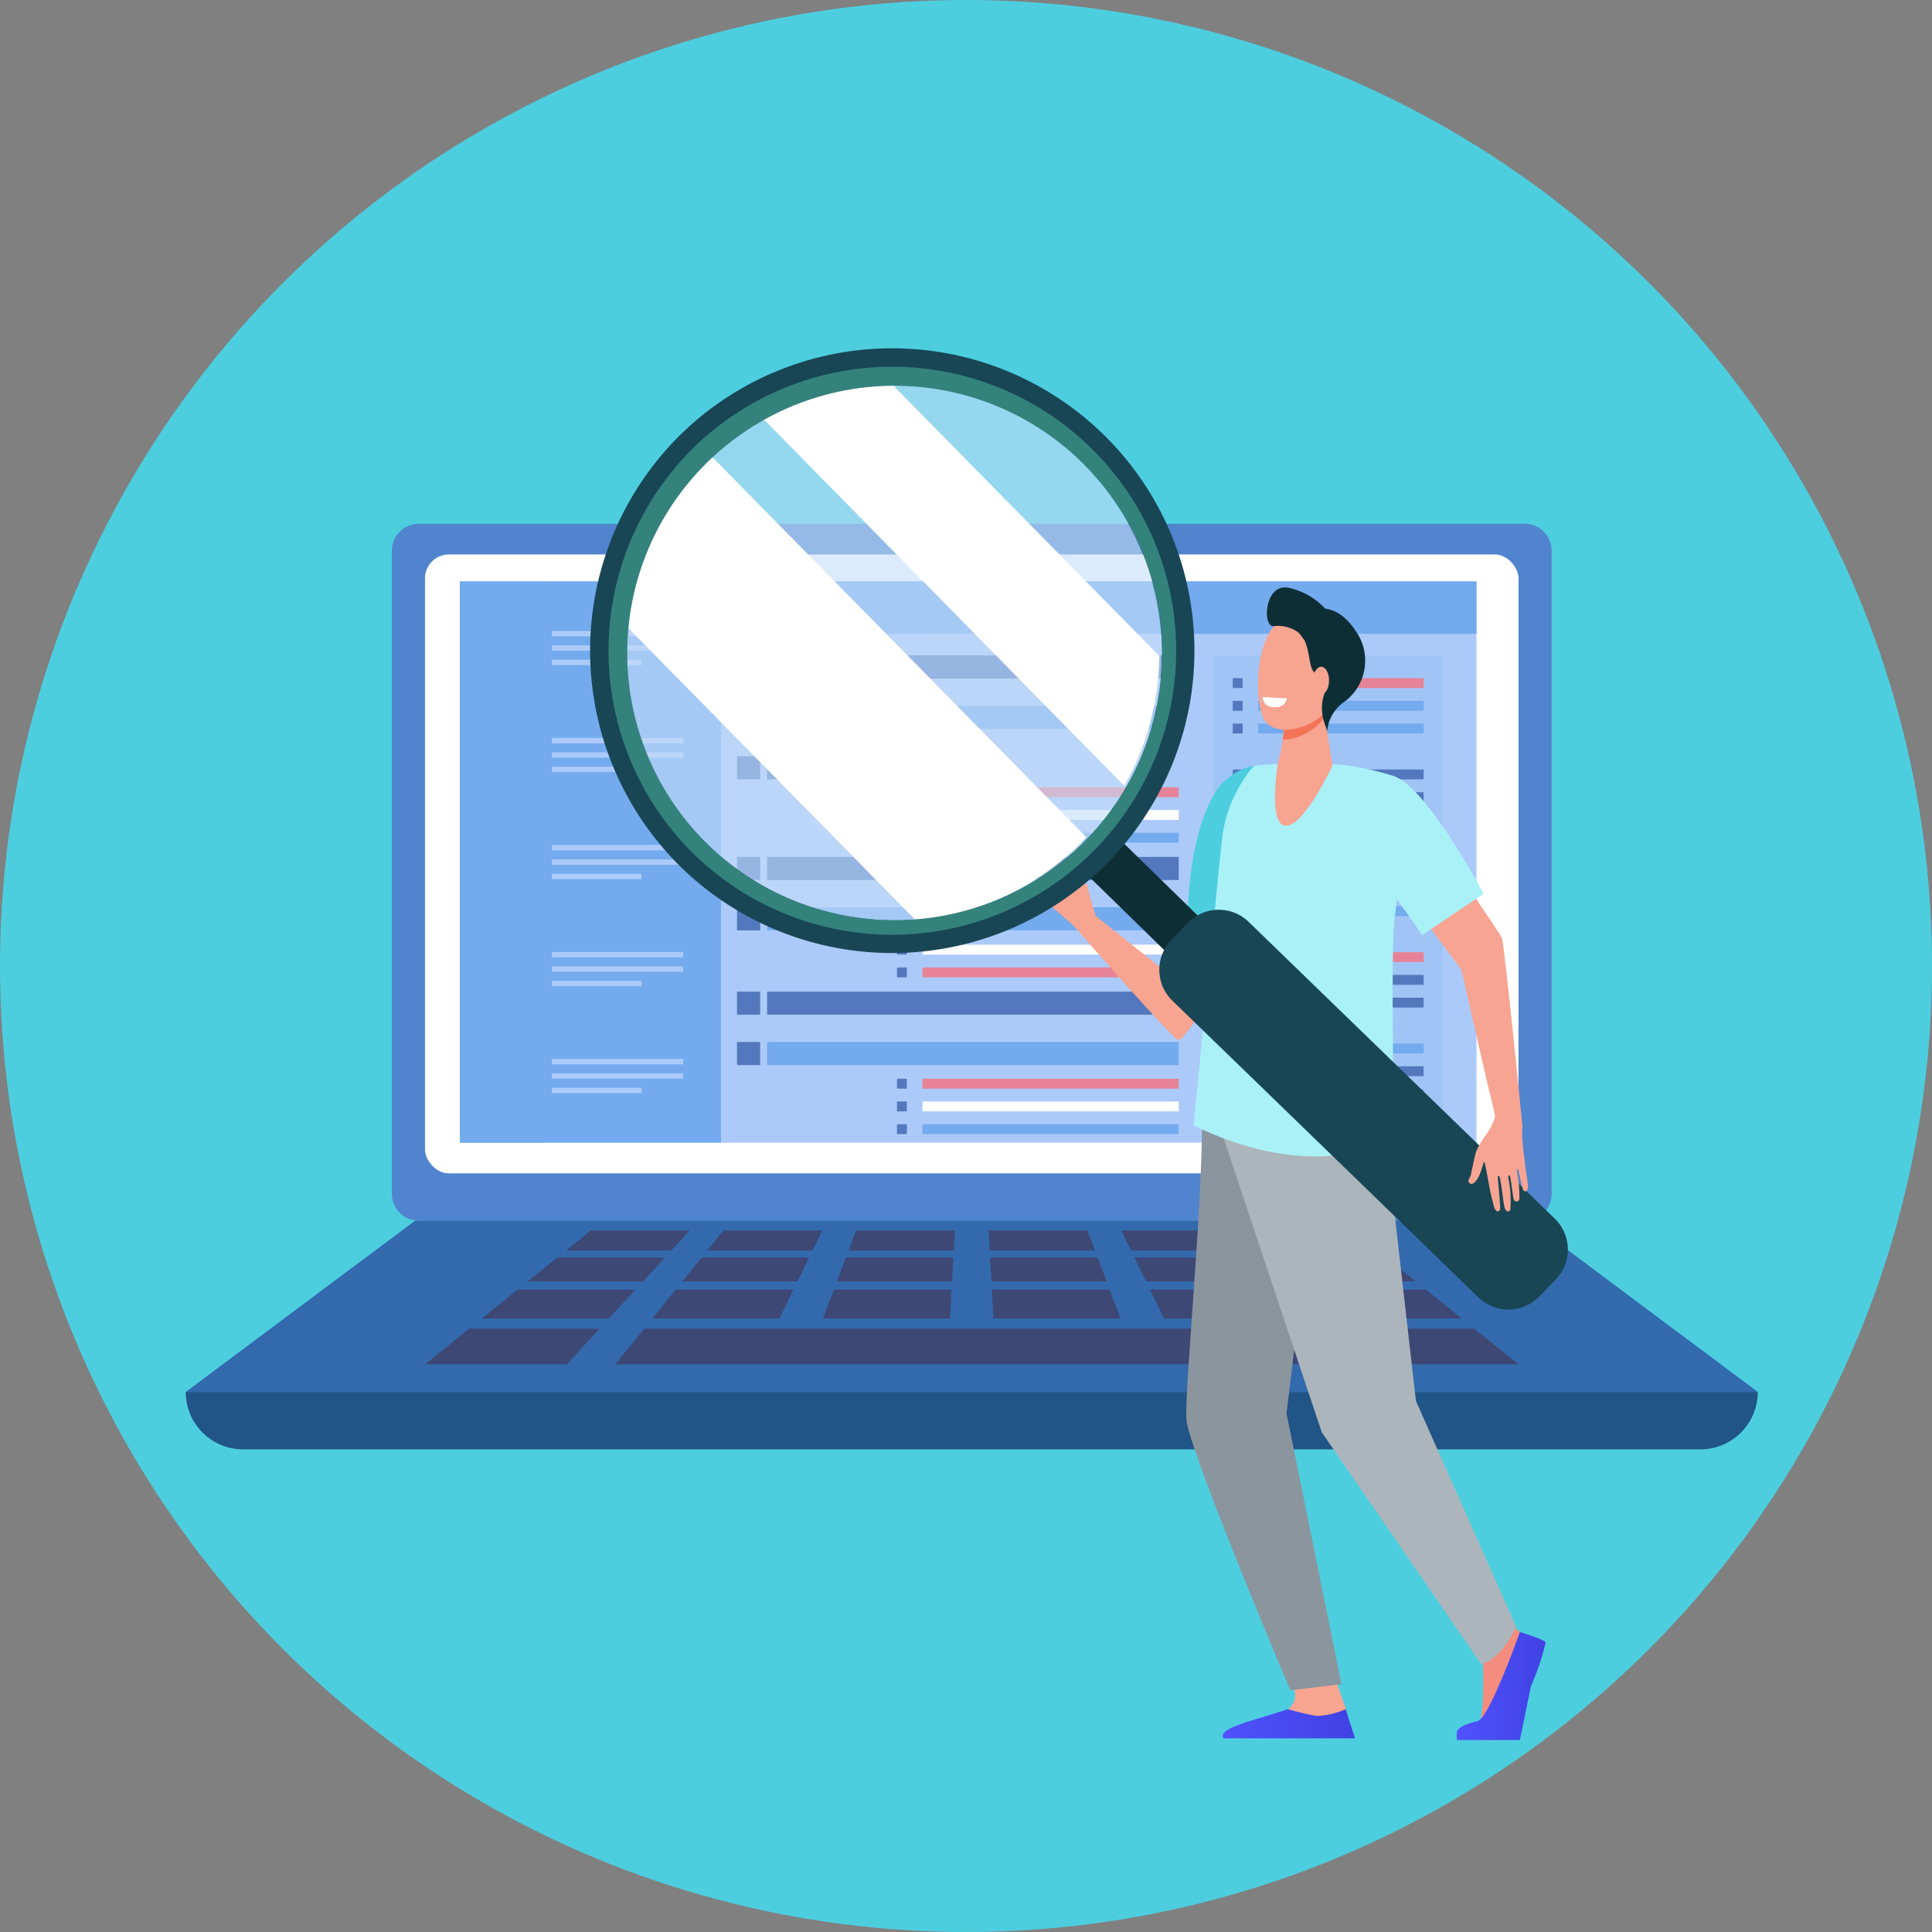 <svg xmlns="http://www.w3.org/2000/svg" xmlns:xlink="http://www.w3.org/1999/xlink" width="148" height="148" viewBox="0 0 148 148">
  <rect x="0" y="0" width="148" height="148" fill="#808080" stroke="none"/>
  <defs>
    <linearGradient id="linear-gradient" y1="0.5" x2="1" y2="0.5" gradientUnits="objectBoundingBox">
      <stop offset="0" stop-color="#4f52ff"/>
      <stop offset="1" stop-color="#4042e2"/>
    </linearGradient>
    <linearGradient id="linear-gradient-2" x1="0" y1="0.5" x2="1" y2="0.5" xlink:href="#linear-gradient"/>
  </defs>
  <g id="Grupo_109237" data-name="Grupo 109237" transform="translate(-6730.134 -3971.82)">
    <g id="Elipse_4811" data-name="Elipse 4811">
      <circle id="Elipse_4816" data-name="Elipse 4816" cx="74" cy="74" r="74" transform="translate(6730.134 3971.82)" fill="#4dcedf"/>
      <circle id="Elipse_4817" data-name="Elipse 4817" cx="73.5" cy="73.5" r="73.5" transform="translate(6730.634 3972.32)" fill="#4dcedf"/>
    </g>
    <g id="Grupo_109232" data-name="Grupo 109232">
      <g id="Grupo_109219" data-name="Grupo 109219">
        <path id="Rectángulo_40634" data-name="Rectángulo 40634" d="M2.064,0H86.778a2.064,2.064,0,0,1,2.064,2.064V51.326a2.065,2.065,0,0,1-2.065,2.065H2.064A2.064,2.064,0,0,1,0,51.326V2.064A2.064,2.064,0,0,1,2.064,0Z" transform="translate(6760.154 4011.944)" fill="#5184ce"/>
        <rect id="Rectángulo_40635" data-name="Rectángulo 40635" width="83.77" height="47.411" rx="1.833" transform="translate(6762.69 4014.293)" fill="#fff"/>
        <path id="Trazado_115634" data-name="Trazado 115634" d="M6847.226,4065.334h-85.3l-17.562,13.115h120.426Z" fill="#326aad"/>
        <path id="Rectángulo_40636" data-name="Rectángulo 40636" d="M0,0H120.426a0,0,0,0,1,0,0V0a4.4,4.4,0,0,1-4.4,4.4H4.4A4.4,4.4,0,0,1,0,0V0A0,0,0,0,1,0,0Z" transform="translate(6744.362 4078.449)" fill="#215487"/>
      </g>
      <g id="Grupo_109220" data-name="Grupo 109220" opacity="0.5">
        <path id="Trazado_115635" data-name="Trazado 115635" d="M6781.555,4067.619h-8.064l1.905-1.537h7.57Z" fill="#49263e"/>
        <path id="Trazado_115636" data-name="Trazado 115636" d="M6779.391,4069.978h-8.823l2.268-1.829h8.235Z" fill="#49263e"/>
        <path id="Trazado_115637" data-name="Trazado 115637" d="M6776.776,4072.825h-9.739l2.744-2.213h9.027Z" fill="#49263e"/>
        <path id="Trazado_115638" data-name="Trazado 115638" d="M6792.376,4067.619h-8.064l1.242-1.537h7.57Z" fill="#49263e"/>
        <path id="Trazado_115639" data-name="Trazado 115639" d="M6791.229,4069.978h-8.823l1.479-1.829h8.234Z" fill="#49263e"/>
        <path id="Trazado_115640" data-name="Trazado 115640" d="M6789.844,4072.825H6780.1l1.788-2.213h9.027Z" fill="#49263e"/>
        <path id="Trazado_115641" data-name="Trazado 115641" d="M6803.2,4067.619h-8.064l.579-1.537h7.57Z" fill="#49263e"/>
        <path id="Trazado_115642" data-name="Trazado 115642" d="M6803.067,4069.978h-8.823l.688-1.829h8.235Z" fill="#49263e"/>
        <path id="Trazado_115643" data-name="Trazado 115643" d="M6802.911,4072.825h-9.739l.833-2.213h9.027Z" fill="#49263e"/>
        <path id="Trazado_115644" data-name="Trazado 115644" d="M6814.018,4067.619h-8.064l-.084-1.537h7.57Z" fill="#49263e"/>
        <path id="Trazado_115645" data-name="Trazado 115645" d="M6814.906,4069.978h-8.823l-.1-1.829h8.234Z" fill="#49263e"/>
        <path id="Trazado_115646" data-name="Trazado 115646" d="M6815.978,4072.825h-9.739l-.122-2.213h9.027Z" fill="#49263e"/>
        <path id="Trazado_115647" data-name="Trazado 115647" d="M6824.838,4067.619h-8.064l-.748-1.537h7.57Z" fill="#49263e"/>
        <path id="Trazado_115648" data-name="Trazado 115648" d="M6826.744,4069.978h-8.823l-.89-1.829h8.235Z" fill="#49263e"/>
        <path id="Trazado_115649" data-name="Trazado 115649" d="M6829.045,4072.825h-9.739l-1.077-2.213h9.027Z" fill="#49263e"/>
        <path id="Trazado_115650" data-name="Trazado 115650" d="M6835.66,4067.619h-8.065l-1.411-1.537h7.57Z" fill="#49263e"/>
        <path id="Trazado_115651" data-name="Trazado 115651" d="M6838.583,4069.978h-8.823l-1.679-1.829h8.235Z" fill="#49263e"/>
        <path id="Trazado_115652" data-name="Trazado 115652" d="M6842.113,4072.825h-9.739l-2.032-2.213h9.027Z" fill="#49263e"/>
        <path id="Trazado_115653" data-name="Trazado 115653" d="M6819.684,4073.6h-40.205l-2.208,2.733h54.609l-2.208-2.733Z" fill="#49263e"/>
        <path id="Trazado_115654" data-name="Trazado 115654" d="M6846.46,4076.333h-10.867l-2.509-2.733h9.988Z" fill="#49263e"/>
        <path id="Trazado_115655" data-name="Trazado 115655" d="M6773.557,4076.333H6762.69l3.387-2.733h9.988Z" fill="#49263e"/>
      </g>
      <rect id="Rectángulo_40637" data-name="Rectángulo 40637" width="77.879" height="42.997" transform="translate(6765.359 4016.357)" fill="#accaf9"/>
      <rect id="Rectángulo_40638" data-name="Rectángulo 40638" width="1.772" height="1.772" transform="translate(6786.593 4022.029)" fill="#5378bd"/>
      <rect id="Rectángulo_40639" data-name="Rectángulo 40639" width="17.592" height="37.325" transform="translate(6823.083 4022.029)" fill="#73abee" opacity="0.2"/>
      <rect id="Rectángulo_40640" data-name="Rectángulo 40640" width="1.772" height="1.772" transform="translate(6786.593 4025.888)" fill="#5378bd"/>
      <rect id="Rectángulo_40641" data-name="Rectángulo 40641" width="1.772" height="1.772" transform="translate(6786.593 4029.746)" fill="#5378bd"/>
      <rect id="Rectángulo_40642" data-name="Rectángulo 40642" width="0.758" height="0.758" transform="translate(6798.847 4032.128)" fill="#5378bd"/>
      <rect id="Rectángulo_40643" data-name="Rectángulo 40643" width="0.758" height="0.758" transform="translate(6798.847 4033.87)" fill="#5378bd"/>
      <rect id="Rectángulo_40644" data-name="Rectángulo 40644" width="0.758" height="0.758" transform="translate(6798.847 4035.612)" fill="#5378bd"/>
      <rect id="Rectángulo_40645" data-name="Rectángulo 40645" width="19.636" height="0.758" transform="translate(6800.796 4032.128)" fill="#e68398"/>
      <rect id="Rectángulo_40646" data-name="Rectángulo 40646" width="19.636" height="0.758" transform="translate(6800.796 4033.87)" fill="#fff"/>
      <rect id="Rectángulo_40647" data-name="Rectángulo 40647" width="19.636" height="0.758" transform="translate(6800.796 4035.612)" fill="#73abee"/>
      <g id="Grupo_109221" data-name="Grupo 109221">
        <rect id="Rectángulo_40648" data-name="Rectángulo 40648" width="0.758" height="0.758" transform="translate(6824.566 4023.767)" fill="#5378bd"/>
        <rect id="Rectángulo_40649" data-name="Rectángulo 40649" width="0.758" height="0.758" transform="translate(6824.566 4025.509)" fill="#5378bd"/>
        <rect id="Rectángulo_40650" data-name="Rectángulo 40650" width="0.758" height="0.758" transform="translate(6824.566 4027.251)" fill="#5378bd"/>
        <rect id="Rectángulo_40651" data-name="Rectángulo 40651" width="12.677" height="0.758" transform="translate(6826.515 4023.767)" fill="#e68398"/>
        <rect id="Rectángulo_40652" data-name="Rectángulo 40652" width="12.677" height="0.758" transform="translate(6826.515 4025.509)" fill="#73abee"/>
        <rect id="Rectángulo_40653" data-name="Rectángulo 40653" width="12.677" height="0.758" transform="translate(6826.515 4027.251)" fill="#73abee"/>
      </g>
      <g id="Grupo_109222" data-name="Grupo 109222">
        <rect id="Rectángulo_40654" data-name="Rectángulo 40654" width="0.758" height="0.758" transform="translate(6824.566 4030.765)" fill="#5378bd"/>
        <rect id="Rectángulo_40655" data-name="Rectángulo 40655" width="0.758" height="0.758" transform="translate(6824.566 4032.507)" fill="#5378bd"/>
        <rect id="Rectángulo_40656" data-name="Rectángulo 40656" width="0.758" height="0.758" transform="translate(6824.566 4034.249)" fill="#5378bd"/>
        <rect id="Rectángulo_40657" data-name="Rectángulo 40657" width="12.677" height="0.758" transform="translate(6826.515 4030.765)" fill="#5378bd"/>
        <rect id="Rectángulo_40658" data-name="Rectángulo 40658" width="12.677" height="0.758" transform="translate(6826.515 4032.507)" fill="#5378bd"/>
        <rect id="Rectángulo_40659" data-name="Rectángulo 40659" width="12.677" height="0.758" transform="translate(6826.515 4034.249)" fill="#73abee"/>
      </g>
      <g id="Grupo_109223" data-name="Grupo 109223">
        <rect id="Rectángulo_40660" data-name="Rectángulo 40660" width="0.758" height="0.758" transform="translate(6824.566 4037.763)" fill="#5378bd"/>
        <rect id="Rectángulo_40661" data-name="Rectángulo 40661" width="0.758" height="0.758" transform="translate(6824.566 4039.505)" fill="#5378bd"/>
        <rect id="Rectángulo_40662" data-name="Rectángulo 40662" width="0.758" height="0.758" transform="translate(6824.566 4041.247)" fill="#5378bd"/>
        <rect id="Rectángulo_40663" data-name="Rectángulo 40663" width="12.677" height="0.758" transform="translate(6826.515 4037.763)" fill="#e68398"/>
        <rect id="Rectángulo_40664" data-name="Rectángulo 40664" width="12.677" height="0.758" transform="translate(6826.515 4039.505)" fill="#5378bd"/>
        <rect id="Rectángulo_40665" data-name="Rectángulo 40665" width="12.677" height="0.758" transform="translate(6826.515 4041.247)" fill="#73abee"/>
      </g>
      <g id="Grupo_109224" data-name="Grupo 109224">
        <rect id="Rectángulo_40666" data-name="Rectángulo 40666" width="0.758" height="0.758" transform="translate(6824.566 4044.761)" fill="#5378bd"/>
        <rect id="Rectángulo_40667" data-name="Rectángulo 40667" width="0.758" height="0.758" transform="translate(6824.566 4046.503)" fill="#5378bd"/>
        <rect id="Rectángulo_40668" data-name="Rectángulo 40668" width="0.758" height="0.758" transform="translate(6824.566 4048.246)" fill="#5378bd"/>
        <rect id="Rectángulo_40669" data-name="Rectángulo 40669" width="12.677" height="0.758" transform="translate(6826.515 4044.761)" fill="#e68398"/>
        <rect id="Rectángulo_40670" data-name="Rectángulo 40670" width="12.677" height="0.758" transform="translate(6826.515 4046.503)" fill="#5378bd"/>
        <rect id="Rectángulo_40671" data-name="Rectángulo 40671" width="12.677" height="0.758" transform="translate(6826.515 4048.246)" fill="#5378bd"/>
      </g>
      <g id="Grupo_109225" data-name="Grupo 109225">
        <rect id="Rectángulo_40672" data-name="Rectángulo 40672" width="0.758" height="0.758" transform="translate(6824.566 4051.76)" fill="#5378bd"/>
        <rect id="Rectángulo_40673" data-name="Rectángulo 40673" width="0.758" height="0.758" transform="translate(6824.566 4053.502)" fill="#5378bd"/>
        <rect id="Rectángulo_40674" data-name="Rectángulo 40674" width="0.758" height="0.758" transform="translate(6824.566 4055.244)" fill="#5378bd"/>
        <rect id="Rectángulo_40675" data-name="Rectángulo 40675" width="12.677" height="0.758" transform="translate(6826.515 4051.76)" fill="#73abee"/>
        <rect id="Rectángulo_40676" data-name="Rectángulo 40676" width="12.677" height="0.758" transform="translate(6826.515 4053.502)" fill="#5378bd"/>
        <rect id="Rectángulo_40677" data-name="Rectángulo 40677" width="12.677" height="0.758" transform="translate(6826.515 4055.244)" fill="#73abee"/>
      </g>
      <rect id="Rectángulo_40678" data-name="Rectángulo 40678" width="0.758" height="0.758" transform="translate(6798.847 4054.456)" fill="#5378bd"/>
      <rect id="Rectángulo_40679" data-name="Rectángulo 40679" width="0.758" height="0.758" transform="translate(6798.847 4056.198)" fill="#5378bd"/>
      <rect id="Rectángulo_40680" data-name="Rectángulo 40680" width="0.758" height="0.758" transform="translate(6798.847 4057.94)" fill="#5378bd"/>
      <rect id="Rectángulo_40681" data-name="Rectángulo 40681" width="19.636" height="0.758" transform="translate(6800.796 4054.456)" fill="#e68398"/>
      <rect id="Rectángulo_40682" data-name="Rectángulo 40682" width="19.636" height="0.758" transform="translate(6800.796 4056.198)" fill="#fff"/>
      <rect id="Rectángulo_40683" data-name="Rectángulo 40683" width="19.636" height="0.758" transform="translate(6800.796 4057.94)" fill="#73abee"/>
      <rect id="Rectángulo_40684" data-name="Rectángulo 40684" width="1.772" height="1.772" transform="translate(6786.593 4037.463)" fill="#5378bd"/>
      <rect id="Rectángulo_40685" data-name="Rectángulo 40685" width="1.772" height="1.772" transform="translate(6786.593 4041.321)" fill="#5378bd"/>
      <rect id="Rectángulo_40686" data-name="Rectángulo 40686" width="31.536" height="1.772" transform="translate(6788.896 4022.029)" fill="#5378bd"/>
      <rect id="Rectángulo_40687" data-name="Rectángulo 40687" width="11.546" height="1.772" transform="translate(6788.896 4025.888)" fill="#73abee"/>
      <rect id="Rectángulo_40688" data-name="Rectángulo 40688" width="19.105" height="1.772" transform="translate(6801.328 4025.888)" fill="#73abee"/>
      <rect id="Rectángulo_40689" data-name="Rectángulo 40689" width="17.687" height="1.772" transform="translate(6788.896 4029.746)" fill="#5378bd"/>
      <rect id="Rectángulo_40690" data-name="Rectángulo 40690" width="31.536" height="1.772" transform="translate(6788.896 4037.463)" fill="#5378bd"/>
      <rect id="Rectángulo_40691" data-name="Rectángulo 40691" width="31.536" height="1.772" transform="translate(6788.896 4041.321)" fill="#73abee"/>
      <rect id="Rectángulo_40692" data-name="Rectángulo 40692" width="0.758" height="0.758" transform="translate(6798.847 4044.188)" fill="#5378bd"/>
      <rect id="Rectángulo_40693" data-name="Rectángulo 40693" width="0.758" height="0.758" transform="translate(6798.847 4045.931)" fill="#5378bd"/>
      <rect id="Rectángulo_40694" data-name="Rectángulo 40694" width="19.636" height="0.758" transform="translate(6800.796 4044.188)" fill="#fff"/>
      <rect id="Rectángulo_40695" data-name="Rectángulo 40695" width="19.636" height="0.758" transform="translate(6800.796 4045.931)" fill="#e68398"/>
      <rect id="Rectángulo_40696" data-name="Rectángulo 40696" width="1.772" height="1.772" transform="translate(6786.593 4047.781)" fill="#5378bd"/>
      <rect id="Rectángulo_40697" data-name="Rectángulo 40697" width="1.772" height="1.772" transform="translate(6786.593 4051.64)" fill="#5378bd"/>
      <rect id="Rectángulo_40698" data-name="Rectángulo 40698" width="31.536" height="1.772" transform="translate(6788.896 4047.781)" fill="#5378bd"/>
      <rect id="Rectángulo_40699" data-name="Rectángulo 40699" width="31.536" height="1.772" transform="translate(6788.896 4051.64)" fill="#73abee"/>
      <rect id="Rectángulo_40700" data-name="Rectángulo 40700" width="20.004" height="42.997" transform="translate(6765.359 4016.357)" fill="#73abee"/>
      <rect id="Rectángulo_40701" data-name="Rectángulo 40701" width="6.336" height="42.997" transform="translate(6765.359 4016.357)" fill="#73abee" opacity="0.3" style="mix-blend-mode: multiply;isolation: isolate"/>
      <rect id="Rectángulo_40702" data-name="Rectángulo 40702" width="57.876" height="4.022" transform="translate(6785.363 4016.357)" fill="#73abee"/>
      <rect id="Rectángulo_40703" data-name="Rectángulo 40703" width="15.163" height="4.022" transform="translate(6785.363 4016.357)" fill="#73abee" opacity="0.3" style="mix-blend-mode: multiply;isolation: isolate"/>
      <g id="Grupo_109226" data-name="Grupo 109226">
        <circle id="Elipse_4818" data-name="Elipse 4818" cx="1.531" cy="1.531" r="1.531" transform="translate(6766.997 4019.932)" fill="#73abee" opacity="0.3" style="mix-blend-mode: multiply;isolation: isolate"/>
        <circle id="Elipse_4819" data-name="Elipse 4819" cx="1.531" cy="1.531" r="1.531" transform="translate(6766.997 4028.129)" fill="#73abee" opacity="0.3" style="mix-blend-mode: multiply;isolation: isolate"/>
        <circle id="Elipse_4820" data-name="Elipse 4820" cx="1.531" cy="1.531" r="1.531" transform="translate(6766.997 4036.326)" fill="#73abee" opacity="0.3" style="mix-blend-mode: multiply;isolation: isolate"/>
        <circle id="Elipse_4821" data-name="Elipse 4821" cx="1.531" cy="1.531" r="1.531" transform="translate(6766.997 4044.522)" fill="#73abee" opacity="0.3" style="mix-blend-mode: multiply;isolation: isolate"/>
        <circle id="Elipse_4822" data-name="Elipse 4822" cx="1.531" cy="1.531" r="1.531" transform="translate(6766.997 4052.719)" fill="#73abee" opacity="0.3" style="mix-blend-mode: multiply;isolation: isolate"/>
      </g>
      <g id="Grupo_109227" data-name="Grupo 109227">
        <rect id="Rectángulo_40704" data-name="Rectángulo 40704" width="10.061" height="0.412" transform="translate(6772.407 4020.154)" fill="#accaf9"/>
        <rect id="Rectángulo_40705" data-name="Rectángulo 40705" width="10.061" height="0.412" transform="translate(6772.407 4021.256)" fill="#accaf9"/>
        <rect id="Rectángulo_40706" data-name="Rectángulo 40706" width="6.876" height="0.412" transform="translate(6772.407 4022.358)" fill="#accaf9"/>
      </g>
      <g id="Grupo_109228" data-name="Grupo 109228">
        <rect id="Rectángulo_40707" data-name="Rectángulo 40707" width="10.061" height="0.412" transform="translate(6772.407 4028.351)" fill="#accaf9"/>
        <rect id="Rectángulo_40708" data-name="Rectángulo 40708" width="10.061" height="0.412" transform="translate(6772.407 4029.453)" fill="#accaf9"/>
        <rect id="Rectángulo_40709" data-name="Rectángulo 40709" width="6.876" height="0.412" transform="translate(6772.407 4030.555)" fill="#accaf9"/>
      </g>
      <g id="Grupo_109229" data-name="Grupo 109229">
        <rect id="Rectángulo_40710" data-name="Rectángulo 40710" width="10.061" height="0.412" transform="translate(6772.407 4036.548)" fill="#accaf9"/>
        <rect id="Rectángulo_40711" data-name="Rectángulo 40711" width="10.061" height="0.412" transform="translate(6772.407 4037.65)" fill="#accaf9"/>
        <rect id="Rectángulo_40712" data-name="Rectángulo 40712" width="6.876" height="0.412" transform="translate(6772.407 4038.752)" fill="#accaf9"/>
      </g>
      <g id="Grupo_109230" data-name="Grupo 109230">
        <rect id="Rectángulo_40713" data-name="Rectángulo 40713" width="10.061" height="0.412" transform="translate(6772.407 4044.745)" fill="#accaf9"/>
        <rect id="Rectángulo_40714" data-name="Rectángulo 40714" width="10.061" height="0.412" transform="translate(6772.407 4045.847)" fill="#accaf9"/>
        <rect id="Rectángulo_40715" data-name="Rectángulo 40715" width="6.876" height="0.412" transform="translate(6772.407 4046.949)" fill="#accaf9"/>
      </g>
      <g id="Grupo_109231" data-name="Grupo 109231">
        <rect id="Rectángulo_40716" data-name="Rectángulo 40716" width="10.061" height="0.412" transform="translate(6772.407 4052.942)" fill="#accaf9"/>
        <rect id="Rectángulo_40717" data-name="Rectángulo 40717" width="10.061" height="0.412" transform="translate(6772.407 4054.044)" fill="#accaf9"/>
        <rect id="Rectángulo_40718" data-name="Rectángulo 40718" width="6.876" height="0.412" transform="translate(6772.407 4055.146)" fill="#accaf9"/>
      </g>
    </g>
    <g id="Grupo_109236" data-name="Grupo 109236">
      <path id="Trazado_115656" data-name="Trazado 115656" d="M6828.023,4036.75c-.593-.482-5.179,1.53-5.121,2.231s-3.2,7.491-3.2,7.491l-5.63-4.489h0c-.05-.162-.584-1.908-.61-2.221s-.978-.9-1.42-.816.378.638.431.74c.147.277-.419.381-.419.381s-1.608-.515-1.643-1.04-1.134.918-1.005,1.118,2.754,2.313,3.132,2.773c0,0,7.283,8.325,7.8,8.543.455.191,2.078-2.678,3.61-4.583S6829.876,4038.257,6828.023,4036.75Z" fill="#f7a491"/>
      <path id="Trazado_115657" data-name="Trazado 115657" d="M6842.718,4097.967s1,.976,1.023,1.335.089,4.2-.32,4.556-1.608.612-1.223,1.015c.292.305,2.535.24,4.022.158.434-.024.978-3.487,1.15-4,.25-.739.857-2.4.63-2.919a4.335,4.335,0,0,0-1.385-1.248,6.837,6.837,0,0,1-1.535-1.634Z" fill="#f48c7f"/>
      <path id="Trazado_115658" data-name="Trazado 115658" d="M6832.351,4100.241s.9,2.53.9,2.536c.066.4.328,1.391.328,1.756,0,1.368-6.173-1.162-4.789-1.769a1.464,1.464,0,0,0,.559-.959,3.214,3.214,0,0,0-.52-1.619Z" fill="#f7a491"/>
      <path id="Trazado_115659" data-name="Trazado 115659" d="M6822.667,4053.13s-.451,4.535-.451,4.6c0,7.337-1.454,21.668-1.177,23.047.674,3.364,7.936,20.527,7.936,20.527l3.925-.469-4.213-20.74.981-8.079,2.663-16.349Z" fill="#8b959e"/>
      <path id="Trazado_115660" data-name="Trazado 115660" d="M6835.839,4057.142l.745,4.3,2.015,17.692,7.673,17.29s-1.079,2.516-2.672,2.87l-12.213-17.753-7.586-22.715.266-5.047Z" fill="#acb5bc"/>
      <path id="Trazado_115661" data-name="Trazado 115661" d="M6821.1,4042.331l5.443.556s.249-4.462.249-6.59c0-2.582-.22-5.908-.531-5.837a4.743,4.743,0,0,0-2.756,1.649C6821.078,4035.445,6821.1,4042.331,6821.1,4042.331Z" fill="#4dcedf"/>
      <path id="Trazado_115662" data-name="Trazado 115662" d="M6823.775,4035.841c-.114.788-2.206,22.19-2.206,22.19,9.909,4.787,15.377.853,15.377.853s-.324-15.029.065-17.075c.257-1.353.578-10.347-.3-10.6a21.96,21.96,0,0,0-3.822-.812,36.55,36.55,0,0,0-6.7.083A10.624,10.624,0,0,0,6823.775,4035.841Z" fill="#a9f1f7"/>
      <path id="Trazado_115663" data-name="Trazado 115663" d="M6846.566,4096.843s-2.306,6.494-3.209,6.808c-.24.083-1.39.294-1.607.8a2.216,2.216,0,0,0,0,.665h4.807s.609-2.861.849-4.118a18.7,18.7,0,0,0,1.131-3.351C6848.4,4097.371,6846.566,4096.843,6846.566,4096.843Z" fill="url(#linear-gradient)"/>
      <path id="Trazado_115664" data-name="Trazado 115664" d="M6833.928,4104.984l-.707-2.233a6.14,6.14,0,0,1-2.228.523,22.34,22.34,0,0,1-2.191-.523c-2.963.975-5.391,1.449-4.949,2.233h10.075Z" fill="url(#linear-gradient-2)"/>
      <g id="Grupo_109233" data-name="Grupo 109233">
        <path id="Trazado_115665" data-name="Trazado 115665" d="M6820.337,4051.462a1.275,1.275,0,0,1-.149-.111c.176-2.1.144-4.129-.514-4.816.016-.033.16-.338.31-.655.763.59,1.125,2.157.983,4.7a4.251,4.251,0,0,1-.1.526C6820.645,4051.35,6820.445,4051.507,6820.337,4051.462Z" fill="#f7a491"/>
      </g>
      <path id="Trazado_115666" data-name="Trazado 115666" d="M6831.564,4026.261l.639,4.21s-2.333,5.013-3.725,4.578c-1.169-.365-.45-4.8-.45-4.8a12.15,12.15,0,0,0,.446-3.574C6828.283,4025.483,6831.564,4026.261,6831.564,4026.261Z" fill="#f7a491"/>
      <path id="Trazado_115667" data-name="Trazado 115667" d="M6828.474,4026.675c-.191-1.192,3.09-.414,3.09-.414l.053.349a1.96,1.96,0,0,1-.356.587,4.325,4.325,0,0,1-2.869,1.3A6.527,6.527,0,0,0,6828.474,4026.675Z" fill="#f47458"/>
      <g id="Grupo_109234" data-name="Grupo 109234">
        <path id="Trazado_115668" data-name="Trazado 115668" d="M6832.1,4020.3c.093-.033.744,4.8-.491,6.124s-3.64,1.764-4.5.717c-.954-1.157-.906-6.347,1.013-7.714S6832.1,4020.3,6832.1,4020.3Z" fill="#f7a491"/>
        <path id="Trazado_115669" data-name="Trazado 115669" d="M6828.852,4016.848a5.336,5.336,0,0,1,2.8,1.6c.674.08,1.589.452,2.535,2.018a3.914,3.914,0,0,1-1.05,5.1,3.051,3.051,0,0,0-1.334,2.255l-.214-.625a3.518,3.518,0,0,1-.17-1.473,2.9,2.9,0,0,1,.219-.885c.326-.7-.7-1.163-.986-1.745-.222-.448-.232-1.472-.581-2.212l-.416-.565a2.648,2.648,0,0,0-1.9-.536C6826.813,4019.991,6826.948,4016.46,6828.852,4016.848Z" fill="#0e2e35"/>
        <path id="Trazado_115670" data-name="Trazado 115670" d="M6830.713,4023.952c-.01.59.258,1.072.6,1.078s.624-.467.634-1.057-.258-1.071-.6-1.077S6830.723,4023.363,6830.713,4023.952Z" fill="#f7a491"/>
      </g>
      <path id="Trazado_115671" data-name="Trazado 115671" d="M6828.708,4025.314l-1.861-.1a.814.814,0,0,0,.823.775C6828.667,4026.073,6828.708,4025.314,6828.708,4025.314Z" fill="#fff"/>
      <g id="Grupo_109235" data-name="Grupo 109235">
        <path id="Trazado_115672" data-name="Trazado 115672" d="M6813.479,4036.322c.437-.447.845-.909,1.224-1.381l8.123,7.933c.5.487.328,1.473-.383,2.2s-1.693.924-2.192.436l-8.123-7.932C6812.59,4037.188,6813.042,4036.77,6813.479,4036.322Z" fill="#0e2e35"/>
        <ellipse id="Elipse_4823" data-name="Elipse 4823" cx="20.488" cy="20.615" rx="20.488" ry="20.615" transform="matrix(0.699, -0.715, 0.715, 0.699, 6769.511, 4022.013)" fill="#c5ddf9" opacity="0.6"/>
        <path id="Trazado_115673" data-name="Trazado 115673" d="M6813.346,4035.951a20.47,20.47,0,0,1-13.044,6.385l-22.223-22.589c0-.042.007-.085.012-.127a20.607,20.607,0,0,1,6.464-12.934Z" fill="#fff" style="mix-blend-mode: soft-light;isolation: isolate"/>
        <path id="Trazado_115674" data-name="Trazado 115674" d="M6798.4,4001.191l20.551,20.889c-.01.632-.047,1.269-.116,1.91a20.663,20.663,0,0,1-2.581,8.026L6788.5,4003.8A20.3,20.3,0,0,1,6798.4,4001.191Z" fill="#fff" style="mix-blend-mode: soft-light;isolation: isolate"/>
        <path id="Trazado_115675" data-name="Trazado 115675" d="M6782.391,4038.335a23.162,23.162,0,1,0-.491-32.854A23.234,23.234,0,0,0,6782.391,4038.335Zm1.868-1.913a20.488,20.488,0,1,1,29.063-.254A20.552,20.552,0,0,1,6784.259,4036.422Z" fill="#184655"/>
        <path id="Trazado_115676" data-name="Trazado 115676" d="M6783.373,4037.33a21.757,21.757,0,1,0-.461-30.861A21.824,21.824,0,0,0,6783.373,4037.33Zm.886-.908a20.488,20.488,0,1,1,29.063-.254A20.552,20.552,0,0,1,6784.259,4036.422Z" fill="#50bfa5" opacity="0.5" style="mix-blend-mode: multiply;isolation: isolate"/>
        <path id="Trazado_115677" data-name="Trazado 115677" d="M6848.054,4071.133l1.263-1.309a3.291,3.291,0,0,0-.085-4.653l-23.452-22.737a3.29,3.29,0,0,0-4.653.085l-1.263,1.309a3.293,3.293,0,0,0,.085,4.654l23.452,22.736A3.29,3.29,0,0,0,6848.054,4071.133Z" fill="#184655"/>
      </g>
      <path id="Trazado_115678" data-name="Trazado 115678" d="M6846.761,4058.258a.652.652,0,0,0,0-.138c-.147-1.482-1.377-13.928-1.584-14.457-.187-.478-5.707-8.372-5.707-8.372l-2.713,3.7,5.308,7.08c.119.45,2.034,8.852,2.034,8.852s.393,1.532.569,2.449c-.08.221-.159.43-.229.6a5.459,5.459,0,0,1-.572.919,6.352,6.352,0,0,0-.678,1.2c-.056.216-.157.665-.214.937s-.136.586-.15.734a1.44,1.44,0,0,1-.171.394.236.236,0,0,0,.279.341c.193-.064.343-.313.436-.469.261-.439.4-1.241.465-1.2s.294,1.4.33,1.556a16.983,16.983,0,0,0,.466,2.022c.155.289.36.24.415.06.046-.156-.172-2.366-.172-2.366s-.027-.282.1-.194.325,2.095.411,2.388.281.449.448.213a8.874,8.874,0,0,0-.146-2.414s-.039-.268.075-.243.258,1.735.347,1.882a.225.225,0,0,0,.42-.045,10.516,10.516,0,0,0-.2-2.187s.016-.151.087-.1.3,1.5.445,1.633a.157.157,0,0,0,.227,0c.271-.184-.144-1.563-.14-2.248a16.839,16.839,0,0,1-.219-2.271C6846.734,4058.463,6846.75,4058.337,6846.761,4058.258Z" fill="#f8a492"/>
      <path id="Trazado_115679" data-name="Trazado 115679" d="M6843.785,4040.291l-4.714,3.165a51.224,51.224,0,0,0-4.084-5.362c-1.787-1.763.651-7.166,1.8-6.86C6839.364,4031.918,6843.785,4040.291,6843.785,4040.291Z" fill="#a9f1f7"/>
    </g>
  </g>
</svg>
